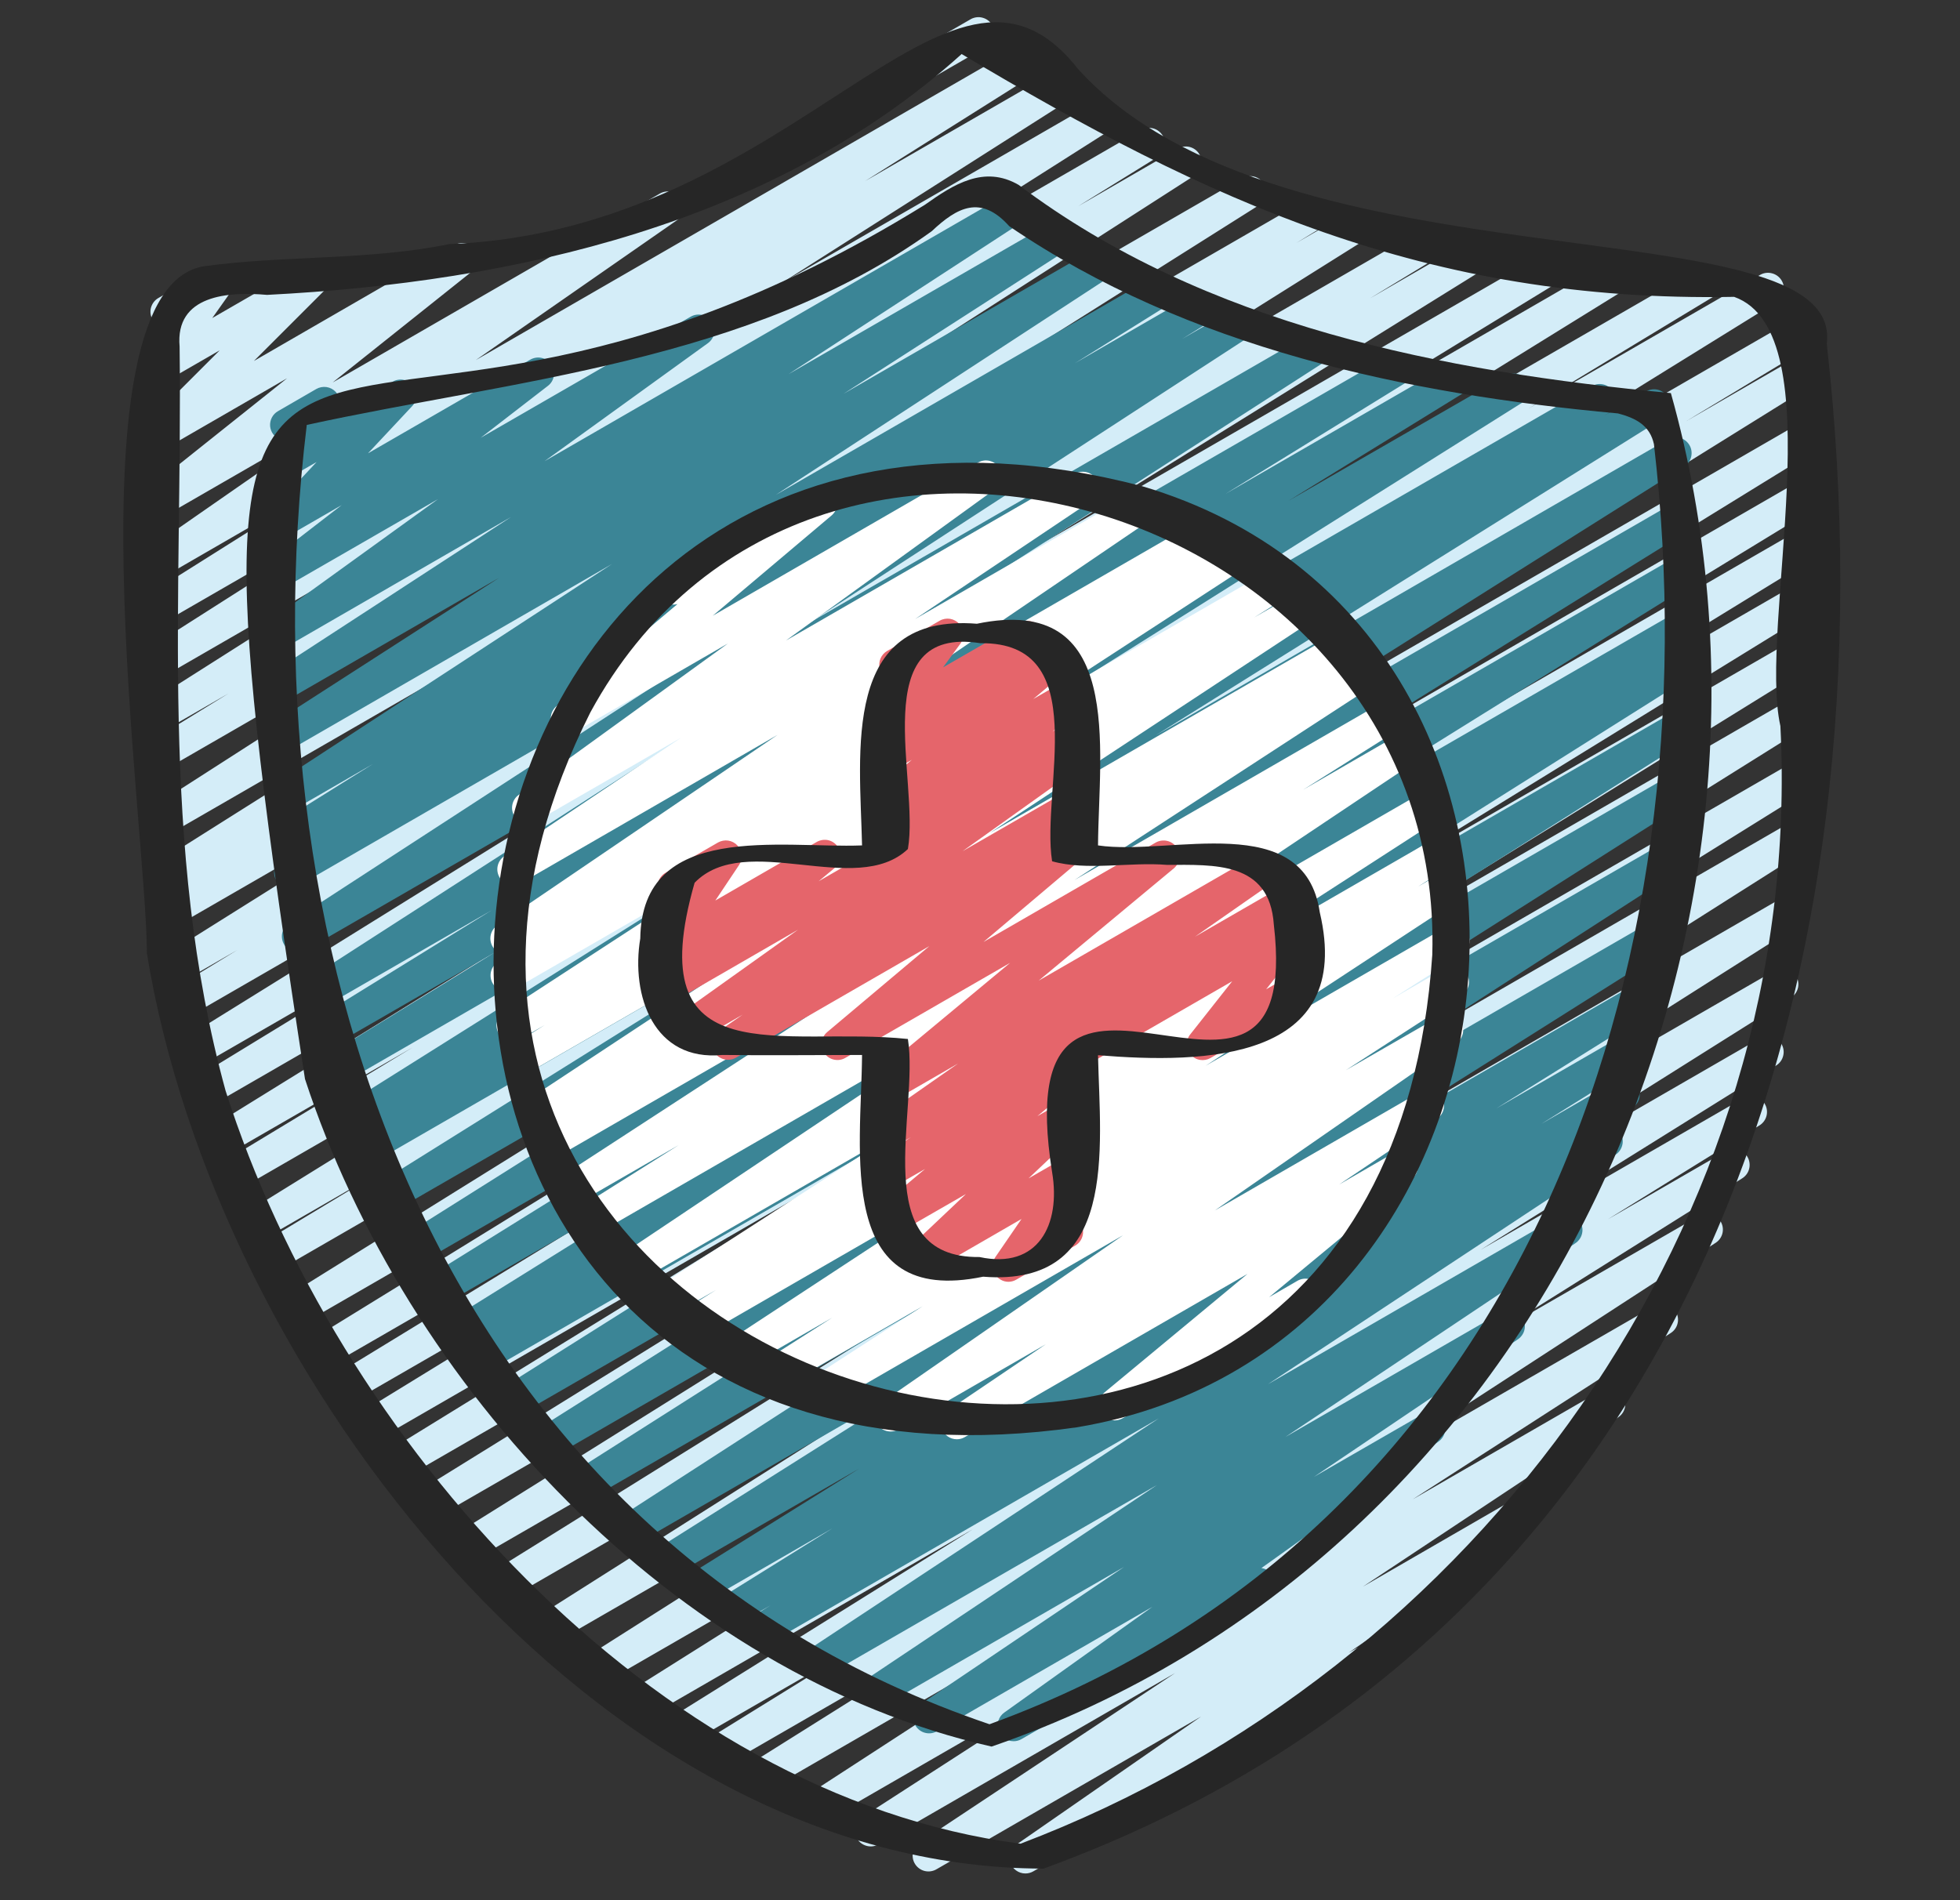 <svg width="33" height="32" viewBox="0 0 33 32" fill="none" xmlns="http://www.w3.org/2000/svg">
    <rect x="0" y="0" width="33" height="32" fill="#333333" stroke="none"/>
    <path d="M15.424 1.429C15.365 1.429 15.308 1.409 15.262 1.374C15.215 1.338 15.181 1.288 15.166 1.231C15.151 1.174 15.155 1.114 15.178 1.06C15.2 1.006 15.24 0.961 15.29 0.931L16.351 0.319C16.412 0.288 16.483 0.28 16.549 0.3C16.615 0.319 16.671 0.363 16.706 0.422C16.74 0.482 16.75 0.552 16.734 0.619C16.718 0.686 16.676 0.744 16.618 0.781L15.557 1.393C15.517 1.416 15.471 1.429 15.424 1.429Z" fill="#D4EDF8"/>
    <path d="M17.264 31.55C17.207 31.55 17.152 31.532 17.106 31.498C17.06 31.465 17.026 31.417 17.009 31.363C16.992 31.309 16.993 31.25 17.011 31.197C17.03 31.143 17.065 31.096 17.112 31.064L20.221 28.908L15.773 31.476C15.713 31.513 15.64 31.525 15.572 31.509C15.503 31.493 15.443 31.45 15.406 31.39C15.368 31.33 15.357 31.257 15.373 31.189C15.389 31.12 15.432 31.06 15.492 31.023L19.785 28.175L14.799 31.055C14.739 31.092 14.666 31.104 14.598 31.087C14.529 31.07 14.469 31.027 14.432 30.967C14.396 30.907 14.384 30.834 14.401 30.765C14.417 30.697 14.46 30.637 14.521 30.6L18.861 27.797L13.943 30.636C13.883 30.668 13.813 30.676 13.747 30.659C13.682 30.641 13.625 30.599 13.59 30.541C13.554 30.483 13.542 30.413 13.556 30.346C13.57 30.28 13.609 30.221 13.665 30.182L20.07 26.022L12.983 30.112C12.922 30.147 12.85 30.157 12.783 30.139C12.715 30.122 12.657 30.079 12.621 30.019C12.585 29.959 12.574 29.887 12.59 29.819C12.606 29.751 12.649 29.692 12.708 29.655L16.904 27.021L12.276 29.692C12.215 29.726 12.144 29.735 12.077 29.717C12.009 29.7 11.952 29.656 11.916 29.596C11.88 29.537 11.87 29.466 11.886 29.398C11.902 29.33 11.944 29.272 12.002 29.234L14.572 27.644L11.683 29.312C11.622 29.347 11.55 29.356 11.483 29.339C11.415 29.321 11.357 29.278 11.321 29.218C11.285 29.158 11.274 29.087 11.29 29.019C11.307 28.951 11.349 28.892 11.408 28.855L16.381 25.752L11.015 28.853C10.954 28.889 10.882 28.9 10.813 28.883C10.744 28.866 10.685 28.823 10.649 28.762C10.612 28.702 10.601 28.629 10.618 28.56C10.635 28.492 10.678 28.433 10.739 28.396L18.091 23.768L10.26 28.287C10.2 28.32 10.129 28.328 10.063 28.31C9.997 28.292 9.94 28.25 9.905 28.191C9.869 28.133 9.858 28.063 9.872 27.996C9.887 27.929 9.927 27.87 9.984 27.832L19.332 21.898L9.432 27.613C9.371 27.646 9.301 27.654 9.235 27.636C9.169 27.618 9.112 27.576 9.077 27.517C9.041 27.458 9.029 27.388 9.044 27.322C9.059 27.255 9.099 27.196 9.155 27.158L19.308 20.72L8.63 26.885C8.57 26.92 8.498 26.93 8.43 26.912C8.362 26.895 8.304 26.851 8.268 26.791C8.232 26.732 8.221 26.66 8.238 26.592C8.254 26.524 8.296 26.465 8.355 26.428L16.592 21.301L8 26.261C7.939 26.294 7.868 26.303 7.801 26.286C7.734 26.268 7.677 26.225 7.641 26.166C7.605 26.106 7.594 26.035 7.609 25.968C7.625 25.9 7.666 25.842 7.724 25.804L17.435 19.733L7.35 25.553C7.289 25.586 7.218 25.595 7.151 25.577C7.085 25.559 7.028 25.516 6.992 25.456C6.957 25.397 6.946 25.327 6.961 25.259C6.977 25.192 7.018 25.133 7.075 25.096L15.585 19.824L6.801 24.896C6.74 24.929 6.669 24.938 6.602 24.92C6.535 24.902 6.478 24.858 6.443 24.799C6.407 24.739 6.396 24.668 6.412 24.601C6.428 24.533 6.47 24.475 6.528 24.438L14.183 19.724L6.318 24.266C6.257 24.299 6.186 24.307 6.12 24.289C6.053 24.27 5.997 24.227 5.961 24.168C5.926 24.109 5.915 24.039 5.931 23.971C5.946 23.904 5.987 23.846 6.044 23.808L13.331 19.336L5.877 23.638C5.816 23.671 5.745 23.68 5.678 23.662C5.611 23.643 5.554 23.6 5.519 23.541C5.483 23.481 5.473 23.41 5.489 23.343C5.505 23.275 5.546 23.217 5.604 23.18L11.875 19.348L5.489 23.035C5.429 23.068 5.358 23.076 5.292 23.058C5.225 23.04 5.168 22.996 5.133 22.937C5.098 22.878 5.087 22.808 5.102 22.741C5.118 22.674 5.159 22.615 5.216 22.577L14.295 16.985L5.068 22.311C5.008 22.343 4.937 22.351 4.871 22.333C4.805 22.315 4.749 22.272 4.713 22.213C4.678 22.154 4.667 22.084 4.682 22.017C4.697 21.951 4.737 21.892 4.794 21.854L16.464 14.594L4.617 21.433C4.557 21.465 4.486 21.473 4.42 21.454C4.354 21.435 4.298 21.392 4.263 21.333C4.228 21.274 4.218 21.204 4.233 21.137C4.249 21.071 4.289 21.012 4.346 20.975L6.437 19.713L4.372 20.906C4.312 20.939 4.241 20.948 4.174 20.93C4.108 20.912 4.051 20.869 4.015 20.809C3.98 20.75 3.968 20.68 3.984 20.612C3.999 20.545 4.04 20.486 4.098 20.449L15.001 13.694L4.016 20.036C3.956 20.069 3.884 20.077 3.818 20.059C3.751 20.041 3.694 19.997 3.659 19.938C3.624 19.878 3.613 19.807 3.629 19.74C3.645 19.673 3.687 19.615 3.745 19.577L6.945 17.641L3.807 19.452C3.746 19.485 3.675 19.493 3.609 19.475C3.543 19.456 3.486 19.413 3.45 19.354C3.415 19.295 3.404 19.225 3.42 19.158C3.435 19.091 3.476 19.032 3.534 18.994L12.261 13.593L3.545 18.625C3.484 18.661 3.411 18.672 3.343 18.654C3.274 18.637 3.215 18.593 3.179 18.532C3.143 18.471 3.132 18.398 3.15 18.33C3.167 18.261 3.211 18.202 3.272 18.166L7.936 15.316L3.364 17.954C3.303 17.988 3.232 17.996 3.166 17.978C3.099 17.96 3.042 17.917 3.007 17.858C2.971 17.799 2.96 17.728 2.975 17.661C2.991 17.594 3.032 17.535 3.09 17.497L10.546 12.869L3.177 17.123C3.116 17.155 3.045 17.163 2.979 17.145C2.913 17.126 2.857 17.083 2.822 17.024C2.787 16.965 2.776 16.895 2.791 16.828C2.807 16.761 2.847 16.703 2.905 16.665L3.995 15.999L3.068 16.533C3.008 16.56 2.941 16.565 2.878 16.546C2.815 16.526 2.762 16.485 2.728 16.429C2.694 16.373 2.682 16.306 2.694 16.241C2.706 16.177 2.741 16.119 2.793 16.079L10.435 11.284L2.935 15.613C2.874 15.646 2.803 15.653 2.737 15.635C2.671 15.616 2.615 15.573 2.58 15.514C2.545 15.455 2.534 15.385 2.549 15.318C2.565 15.251 2.605 15.193 2.663 15.155L3.07 14.906L2.873 15.02C2.812 15.052 2.742 15.06 2.676 15.042C2.61 15.024 2.554 14.981 2.519 14.923C2.483 14.864 2.472 14.794 2.487 14.728C2.501 14.661 2.541 14.602 2.598 14.564L9.472 10.225L2.808 14.072C2.747 14.108 2.675 14.118 2.608 14.101C2.54 14.084 2.481 14.041 2.445 13.981C2.409 13.921 2.397 13.85 2.413 13.781C2.429 13.713 2.471 13.654 2.53 13.617L10.362 8.586L2.783 12.959C2.722 12.995 2.649 13.006 2.581 12.989C2.512 12.971 2.453 12.928 2.417 12.867C2.381 12.806 2.37 12.733 2.388 12.665C2.405 12.596 2.449 12.537 2.51 12.501L3.846 11.679L2.783 12.292C2.722 12.325 2.651 12.334 2.585 12.316C2.519 12.298 2.462 12.255 2.426 12.196C2.39 12.137 2.379 12.067 2.394 12C2.409 11.933 2.449 11.874 2.507 11.836L7.748 8.508L2.783 11.375C2.722 11.407 2.652 11.415 2.586 11.398C2.52 11.38 2.463 11.337 2.428 11.278C2.392 11.22 2.38 11.15 2.395 11.083C2.41 11.016 2.45 10.958 2.506 10.919L7.403 7.8L2.783 10.467C2.722 10.501 2.651 10.51 2.584 10.492C2.517 10.474 2.46 10.431 2.424 10.372C2.388 10.313 2.377 10.242 2.392 10.174C2.408 10.107 2.449 10.048 2.507 10.01L5.447 8.159L2.783 9.699C2.723 9.732 2.653 9.741 2.587 9.725C2.521 9.708 2.464 9.667 2.427 9.609C2.391 9.552 2.378 9.482 2.391 9.415C2.404 9.348 2.442 9.289 2.497 9.249L5.887 6.893L2.783 8.684C2.724 8.716 2.656 8.726 2.591 8.711C2.527 8.695 2.47 8.656 2.432 8.601C2.395 8.546 2.379 8.479 2.389 8.413C2.398 8.347 2.432 8.287 2.483 8.245L4.834 6.37L2.783 7.555C2.727 7.586 2.662 7.595 2.599 7.582C2.537 7.569 2.481 7.534 2.442 7.483C2.403 7.432 2.384 7.369 2.388 7.306C2.392 7.242 2.418 7.182 2.463 7.136L3.7 5.899L2.783 6.428C2.73 6.458 2.669 6.47 2.609 6.461C2.549 6.451 2.494 6.422 2.453 6.377C2.412 6.332 2.387 6.274 2.384 6.213C2.38 6.153 2.397 6.093 2.432 6.043L2.806 5.517C2.758 5.519 2.71 5.508 2.668 5.485C2.626 5.461 2.592 5.426 2.569 5.383C2.534 5.322 2.524 5.249 2.542 5.181C2.561 5.113 2.605 5.054 2.666 5.019L3.551 4.508C3.604 4.478 3.665 4.466 3.725 4.475C3.785 4.485 3.841 4.514 3.882 4.559C3.922 4.604 3.947 4.662 3.951 4.723C3.954 4.783 3.937 4.843 3.902 4.893L3.574 5.356L5.193 4.422C5.249 4.391 5.314 4.382 5.377 4.395C5.439 4.408 5.495 4.443 5.534 4.494C5.572 4.545 5.592 4.608 5.588 4.671C5.584 4.735 5.558 4.795 5.513 4.841L4.275 6.079L7.653 4.127C7.711 4.094 7.78 4.084 7.845 4.099C7.91 4.114 7.967 4.153 8.005 4.209C8.043 4.264 8.058 4.331 8.049 4.398C8.039 4.464 8.005 4.524 7.953 4.566L5.601 6.441L11.113 3.258C11.173 3.225 11.243 3.215 11.309 3.232C11.375 3.249 11.432 3.29 11.469 3.348C11.505 3.405 11.518 3.475 11.505 3.542C11.492 3.608 11.454 3.668 11.399 3.708L8.011 6.064L17.232 0.74C17.293 0.707 17.363 0.698 17.43 0.716C17.496 0.734 17.553 0.777 17.589 0.836C17.625 0.895 17.636 0.965 17.621 1.032C17.606 1.099 17.565 1.158 17.508 1.196L14.567 3.049L17.767 1.203C17.827 1.169 17.898 1.16 17.965 1.178C18.032 1.195 18.089 1.238 18.125 1.297C18.161 1.356 18.173 1.427 18.157 1.494C18.142 1.562 18.102 1.62 18.044 1.658L13.14 4.779L18.455 1.711C18.515 1.679 18.586 1.67 18.652 1.688C18.718 1.706 18.775 1.749 18.81 1.807C18.846 1.866 18.857 1.936 18.843 2.003C18.828 2.07 18.788 2.128 18.731 2.167L13.495 5.493L19.22 2.186C19.28 2.153 19.351 2.145 19.418 2.163C19.484 2.181 19.541 2.225 19.576 2.284C19.611 2.343 19.622 2.413 19.607 2.48C19.591 2.547 19.551 2.606 19.493 2.643L18.153 3.473L19.826 2.506C19.886 2.469 19.959 2.458 20.027 2.474C20.096 2.491 20.156 2.534 20.192 2.595C20.229 2.655 20.241 2.728 20.224 2.796C20.207 2.865 20.164 2.925 20.104 2.961L12.272 7.992L20.922 2.999C20.982 2.966 21.053 2.957 21.119 2.975C21.186 2.993 21.243 3.035 21.279 3.094C21.314 3.153 21.326 3.224 21.311 3.291C21.295 3.358 21.255 3.417 21.198 3.455L14.323 7.794L21.97 3.379C22.031 3.345 22.102 3.337 22.169 3.355C22.236 3.373 22.293 3.416 22.328 3.476C22.364 3.536 22.375 3.607 22.359 3.674C22.343 3.741 22.301 3.8 22.243 3.837L21.827 4.091L22.686 3.595C22.747 3.56 22.818 3.55 22.886 3.568C22.954 3.585 23.012 3.629 23.048 3.689C23.084 3.749 23.095 3.82 23.079 3.888C23.062 3.956 23.02 4.015 22.961 4.052L15.327 8.844L23.892 3.898C23.953 3.866 24.024 3.858 24.09 3.876C24.156 3.895 24.212 3.938 24.247 3.997C24.282 4.056 24.293 4.126 24.278 4.193C24.262 4.26 24.222 4.318 24.165 4.356L23.065 5.025L24.729 4.065C24.789 4.033 24.86 4.025 24.926 4.044C24.992 4.062 25.048 4.105 25.083 4.164C25.118 4.222 25.13 4.292 25.114 4.359C25.099 4.426 25.059 4.484 25.002 4.522L17.55 9.149L26.011 4.266C26.072 4.232 26.143 4.224 26.21 4.242C26.276 4.26 26.334 4.303 26.369 4.363C26.404 4.422 26.415 4.493 26.399 4.561C26.383 4.628 26.342 4.687 26.283 4.724L21.626 7.572L27.137 4.388C27.198 4.356 27.268 4.348 27.334 4.366C27.4 4.385 27.456 4.428 27.492 4.486C27.527 4.545 27.538 4.615 27.523 4.682C27.508 4.749 27.468 4.807 27.411 4.845L18.678 10.249L28.656 4.489C28.717 4.456 28.788 4.448 28.855 4.467C28.921 4.485 28.978 4.528 29.013 4.588C29.048 4.647 29.059 4.718 29.043 4.785C29.027 4.852 28.986 4.911 28.928 4.948L25.738 6.879L29.642 4.625C29.703 4.593 29.773 4.585 29.839 4.604C29.905 4.622 29.962 4.665 29.997 4.724C30.032 4.782 30.043 4.852 30.028 4.919C30.013 4.986 29.973 5.044 29.916 5.082L19.007 11.839L30.201 5.377C30.262 5.345 30.332 5.338 30.398 5.357C30.464 5.375 30.52 5.419 30.555 5.478C30.59 5.537 30.601 5.607 30.585 5.673C30.57 5.74 30.529 5.798 30.472 5.836L28.381 7.098L30.217 6.038C30.278 6.004 30.349 5.995 30.417 6.013C30.484 6.031 30.541 6.074 30.577 6.134C30.613 6.193 30.624 6.265 30.608 6.332C30.591 6.4 30.55 6.459 30.491 6.496L18.826 13.753L30.217 7.176C30.278 7.143 30.349 7.135 30.415 7.154C30.481 7.172 30.538 7.215 30.573 7.274C30.609 7.333 30.62 7.404 30.604 7.471C30.589 7.538 30.548 7.596 30.49 7.634L21.416 13.226L30.216 8.145C30.277 8.112 30.347 8.105 30.414 8.123C30.48 8.142 30.536 8.185 30.571 8.244C30.606 8.303 30.617 8.373 30.602 8.44C30.586 8.507 30.546 8.565 30.488 8.603L24.213 12.435L30.217 8.969C30.278 8.935 30.349 8.927 30.416 8.945C30.483 8.963 30.54 9.006 30.576 9.066C30.611 9.125 30.622 9.196 30.606 9.264C30.59 9.331 30.548 9.39 30.49 9.427L23.209 13.897L30.217 9.851C30.278 9.819 30.348 9.812 30.414 9.83C30.48 9.849 30.536 9.892 30.571 9.95C30.606 10.009 30.617 10.079 30.602 10.146C30.587 10.212 30.547 10.271 30.49 10.309L22.824 15.03L30.217 10.763C30.278 10.731 30.348 10.723 30.414 10.741C30.48 10.759 30.537 10.803 30.572 10.861C30.607 10.92 30.618 10.99 30.603 11.057C30.588 11.124 30.548 11.182 30.491 11.22L21.989 16.485L30.217 11.733C30.278 11.7 30.348 11.692 30.415 11.71C30.481 11.728 30.537 11.771 30.573 11.83C30.608 11.888 30.619 11.959 30.605 12.025C30.589 12.092 30.549 12.151 30.492 12.189L20.779 18.267L30.213 12.821C30.274 12.786 30.346 12.776 30.414 12.793C30.481 12.811 30.539 12.854 30.575 12.914C30.611 12.974 30.622 13.046 30.606 13.114C30.59 13.182 30.547 13.241 30.488 13.278L22.256 18.402L30.18 13.828C30.241 13.795 30.311 13.787 30.377 13.805C30.443 13.822 30.5 13.865 30.535 13.924C30.571 13.982 30.583 14.052 30.568 14.119C30.553 14.186 30.514 14.245 30.457 14.283L20.299 20.724L30.074 15.08C30.134 15.046 30.206 15.036 30.273 15.054C30.34 15.071 30.398 15.114 30.434 15.174C30.47 15.233 30.482 15.304 30.466 15.372C30.45 15.44 30.409 15.499 30.35 15.536L21.007 21.466L29.887 16.34C29.947 16.307 30.017 16.299 30.083 16.318C30.149 16.336 30.205 16.378 30.241 16.437C30.276 16.495 30.287 16.565 30.273 16.632C30.258 16.699 30.218 16.757 30.162 16.796L22.809 21.425L29.636 17.483C29.696 17.45 29.767 17.441 29.834 17.459C29.901 17.477 29.958 17.52 29.993 17.579C30.029 17.639 30.04 17.709 30.024 17.776C30.009 17.844 29.968 17.902 29.91 17.94L24.931 21.046L29.358 18.49C29.419 18.458 29.489 18.45 29.555 18.468C29.621 18.486 29.677 18.529 29.712 18.588C29.748 18.647 29.759 18.717 29.744 18.784C29.729 18.851 29.689 18.909 29.632 18.947L27.072 20.533L29.053 19.389C29.114 19.353 29.187 19.342 29.255 19.359C29.289 19.367 29.321 19.382 29.35 19.403C29.378 19.424 29.402 19.45 29.42 19.48C29.438 19.51 29.45 19.543 29.455 19.578C29.46 19.613 29.459 19.648 29.45 19.682C29.442 19.716 29.427 19.748 29.406 19.776C29.385 19.804 29.359 19.828 29.329 19.846L25.134 22.48L28.615 20.471C28.675 20.439 28.745 20.431 28.81 20.449C28.876 20.466 28.932 20.509 28.968 20.567C29.004 20.625 29.016 20.694 29.002 20.761C28.988 20.828 28.949 20.886 28.893 20.925L22.493 25.085L27.856 21.992C27.916 21.958 27.987 21.949 28.053 21.967C28.12 21.984 28.177 22.026 28.213 22.085C28.249 22.144 28.261 22.214 28.246 22.282C28.232 22.349 28.191 22.408 28.134 22.446L23.785 25.25L26.958 23.418C26.988 23.4 27.021 23.388 27.055 23.382C27.09 23.376 27.125 23.378 27.16 23.386C27.194 23.393 27.226 23.408 27.254 23.428C27.283 23.449 27.307 23.475 27.325 23.505C27.344 23.534 27.356 23.567 27.362 23.602C27.367 23.637 27.366 23.672 27.358 23.706C27.35 23.74 27.336 23.772 27.315 23.801C27.295 23.829 27.269 23.853 27.239 23.872L22.948 26.719L25.531 25.226C25.591 25.192 25.661 25.182 25.728 25.198C25.795 25.215 25.852 25.256 25.889 25.314C25.926 25.372 25.939 25.442 25.926 25.51C25.912 25.577 25.873 25.637 25.817 25.676L22.705 27.834L22.805 27.777C22.835 27.758 22.869 27.745 22.904 27.739C22.94 27.733 22.976 27.734 23.011 27.743C23.046 27.751 23.079 27.767 23.108 27.788C23.136 27.81 23.16 27.837 23.178 27.868C23.196 27.9 23.208 27.934 23.212 27.97C23.217 28.005 23.214 28.042 23.204 28.076C23.194 28.111 23.177 28.143 23.154 28.171C23.131 28.199 23.103 28.221 23.071 28.238L17.398 31.514C17.357 31.538 17.311 31.55 17.264 31.55Z" fill="#D4EDF8"/>
    <path d="M17.064 29.323C17.007 29.323 16.952 29.305 16.907 29.272C16.861 29.239 16.827 29.192 16.81 29.138C16.793 29.084 16.793 29.026 16.811 28.973C16.829 28.919 16.863 28.872 16.909 28.84L19.402 27.06L15.775 29.155C15.716 29.189 15.645 29.199 15.578 29.182C15.511 29.166 15.454 29.124 15.417 29.065C15.381 29.007 15.368 28.937 15.382 28.869C15.396 28.802 15.436 28.743 15.493 28.704L18.926 26.388L14.882 28.722C14.822 28.756 14.752 28.765 14.685 28.748C14.619 28.731 14.562 28.689 14.525 28.631C14.489 28.573 14.477 28.503 14.491 28.435C14.505 28.368 14.544 28.309 14.6 28.27L19.481 25.008L13.934 28.208C13.874 28.241 13.804 28.25 13.737 28.233C13.671 28.216 13.613 28.174 13.577 28.115C13.541 28.057 13.529 27.986 13.543 27.919C13.558 27.852 13.597 27.793 13.654 27.754L19.509 23.887L13.008 27.64C12.947 27.674 12.876 27.682 12.81 27.664C12.743 27.646 12.686 27.603 12.65 27.544C12.615 27.485 12.604 27.414 12.619 27.347C12.635 27.279 12.676 27.221 12.734 27.183L12.975 27.033L12.505 27.304C12.445 27.334 12.377 27.339 12.312 27.32C12.248 27.301 12.194 27.258 12.16 27.201C12.126 27.143 12.114 27.075 12.128 27.01C12.142 26.945 12.179 26.887 12.233 26.848L14.017 25.737L11.967 26.92C11.906 26.955 11.834 26.965 11.767 26.947C11.699 26.93 11.641 26.887 11.605 26.827C11.569 26.767 11.558 26.695 11.574 26.627C11.591 26.559 11.633 26.5 11.692 26.463L14.466 24.732L11.409 26.496C11.349 26.532 11.276 26.543 11.208 26.526C11.139 26.509 11.08 26.466 11.043 26.405C11.007 26.345 10.996 26.272 11.013 26.203C11.03 26.135 11.073 26.076 11.134 26.039L16.393 22.719L10.772 25.966C10.712 26.003 10.639 26.014 10.57 25.997C10.502 25.981 10.442 25.938 10.405 25.877C10.369 25.817 10.357 25.744 10.374 25.676C10.39 25.607 10.433 25.548 10.494 25.511L19.06 19.977L9.964 25.226C9.904 25.26 9.832 25.27 9.765 25.253C9.698 25.235 9.64 25.192 9.604 25.133C9.568 25.073 9.556 25.002 9.572 24.934C9.588 24.866 9.629 24.807 9.688 24.77L17.485 19.815L9.3 24.543C9.24 24.579 9.167 24.59 9.098 24.573C9.03 24.556 8.971 24.513 8.934 24.452C8.897 24.392 8.886 24.319 8.903 24.25C8.92 24.182 8.964 24.123 9.024 24.086L16.783 19.184L8.692 23.854C8.632 23.888 8.56 23.897 8.494 23.879C8.427 23.861 8.369 23.819 8.333 23.759C8.298 23.7 8.286 23.629 8.302 23.561C8.318 23.494 8.359 23.435 8.417 23.398L16.389 18.375L8.134 23.14C8.073 23.177 8.001 23.187 7.932 23.169C7.864 23.152 7.805 23.108 7.769 23.047C7.733 22.986 7.723 22.913 7.74 22.845C7.758 22.776 7.802 22.717 7.863 22.681L7.902 22.658L7.821 22.704C7.761 22.739 7.689 22.749 7.621 22.731C7.554 22.714 7.495 22.671 7.459 22.611C7.423 22.551 7.412 22.479 7.429 22.411C7.445 22.343 7.487 22.284 7.547 22.247L14.554 17.882L7.376 22.026C7.315 22.062 7.243 22.073 7.174 22.056C7.105 22.039 7.046 21.995 7.01 21.934C6.974 21.873 6.963 21.801 6.98 21.732C6.997 21.664 7.041 21.605 7.102 21.568L14.212 17.147L6.966 21.332C6.905 21.366 6.835 21.374 6.768 21.356C6.702 21.339 6.645 21.296 6.609 21.237C6.573 21.178 6.562 21.108 6.577 21.04C6.592 20.973 6.633 20.915 6.69 20.877L16.38 14.773L6.519 20.464C6.459 20.496 6.388 20.504 6.323 20.485C6.257 20.467 6.201 20.424 6.166 20.366C6.131 20.307 6.119 20.238 6.134 20.171C6.149 20.104 6.188 20.046 6.245 20.008L14.778 14.674L6.159 19.65C6.098 19.686 6.025 19.697 5.957 19.679C5.888 19.662 5.829 19.617 5.793 19.556C5.757 19.496 5.747 19.423 5.765 19.354C5.782 19.286 5.826 19.227 5.887 19.191L5.949 19.154C5.888 19.185 5.817 19.19 5.752 19.17C5.687 19.15 5.632 19.105 5.598 19.046C5.565 18.987 5.555 18.917 5.572 18.851C5.589 18.784 5.63 18.727 5.687 18.69L13.392 13.845L5.673 18.299C5.613 18.332 5.542 18.34 5.476 18.322C5.409 18.304 5.353 18.261 5.317 18.202C5.282 18.143 5.271 18.072 5.287 18.005C5.302 17.938 5.343 17.88 5.4 17.842L8.34 16.033L5.497 17.674C5.436 17.711 5.364 17.721 5.295 17.704C5.226 17.687 5.167 17.643 5.131 17.582C5.095 17.521 5.084 17.449 5.101 17.38C5.119 17.311 5.163 17.253 5.223 17.216L8.28 15.328L5.339 17.025C5.279 17.058 5.208 17.067 5.142 17.049C5.076 17.032 5.019 16.989 4.983 16.93C4.947 16.872 4.935 16.802 4.95 16.735C4.965 16.668 5.005 16.609 5.062 16.57L12.848 11.554L5.143 16.002C5.083 16.035 5.012 16.044 4.945 16.027C4.879 16.01 4.821 15.967 4.785 15.908C4.749 15.85 4.738 15.779 4.752 15.712C4.767 15.645 4.807 15.586 4.864 15.547L12.278 10.728L5.008 14.926C4.947 14.958 4.877 14.966 4.811 14.947C4.745 14.929 4.689 14.886 4.653 14.827C4.618 14.769 4.607 14.699 4.622 14.632C4.637 14.565 4.677 14.507 4.734 14.469L5.214 14.171L4.959 14.319C4.898 14.352 4.827 14.361 4.761 14.342C4.694 14.325 4.637 14.281 4.601 14.222C4.566 14.163 4.555 14.092 4.57 14.025C4.586 13.958 4.627 13.899 4.685 13.862L6.275 12.868L4.927 13.647C4.897 13.665 4.864 13.677 4.829 13.683C4.795 13.688 4.759 13.687 4.725 13.679C4.691 13.671 4.659 13.656 4.631 13.636C4.602 13.615 4.578 13.589 4.56 13.559C4.542 13.529 4.529 13.496 4.524 13.462C4.518 13.427 4.519 13.392 4.528 13.358C4.536 13.323 4.55 13.291 4.571 13.263C4.592 13.235 4.618 13.211 4.647 13.192L10.304 9.498L4.916 12.609C4.856 12.645 4.784 12.655 4.716 12.638C4.648 12.621 4.59 12.578 4.554 12.518C4.517 12.458 4.506 12.387 4.522 12.318C4.538 12.25 4.58 12.191 4.639 12.154L8.401 9.732L4.916 11.744C4.856 11.776 4.786 11.784 4.72 11.766C4.655 11.748 4.598 11.706 4.563 11.648C4.527 11.59 4.515 11.521 4.529 11.454C4.543 11.387 4.582 11.329 4.638 11.29L8.607 8.705L4.916 10.838C4.856 10.872 4.786 10.882 4.72 10.866C4.654 10.85 4.596 10.809 4.559 10.752C4.522 10.695 4.508 10.625 4.521 10.558C4.533 10.491 4.571 10.431 4.626 10.391L7.374 8.406L4.916 9.823C4.858 9.855 4.789 9.865 4.724 9.849C4.659 9.834 4.602 9.794 4.564 9.738C4.527 9.683 4.512 9.615 4.522 9.549C4.533 9.483 4.568 9.423 4.62 9.381L5.753 8.506L4.916 8.989C4.861 9.02 4.796 9.03 4.734 9.018C4.672 9.006 4.616 8.972 4.576 8.923C4.536 8.873 4.516 8.811 4.518 8.747C4.52 8.684 4.545 8.623 4.588 8.576L5.33 7.781L4.916 8.019C4.864 8.049 4.803 8.061 4.744 8.052C4.684 8.043 4.63 8.015 4.589 7.971C4.547 7.927 4.522 7.871 4.517 7.811C4.512 7.751 4.528 7.691 4.561 7.641L4.721 7.405C4.674 7.387 4.632 7.356 4.602 7.316C4.571 7.276 4.553 7.228 4.548 7.178C4.544 7.127 4.554 7.077 4.577 7.032C4.6 6.987 4.636 6.95 4.679 6.925L5.325 6.551C5.377 6.521 5.438 6.51 5.497 6.518C5.557 6.527 5.612 6.556 5.653 6.6C5.694 6.644 5.719 6.7 5.724 6.76C5.729 6.82 5.714 6.88 5.68 6.93L5.643 6.987L6.612 6.427C6.667 6.396 6.732 6.385 6.794 6.397C6.857 6.409 6.913 6.443 6.952 6.493C6.992 6.543 7.012 6.605 7.01 6.668C7.008 6.732 6.983 6.792 6.94 6.839L6.196 7.634L8.929 6.056C8.988 6.023 9.057 6.012 9.123 6.028C9.189 6.043 9.246 6.083 9.284 6.139C9.321 6.195 9.336 6.264 9.325 6.33C9.315 6.397 9.279 6.457 9.225 6.498L8.094 7.372L11.629 5.333C11.688 5.299 11.758 5.289 11.825 5.305C11.891 5.321 11.949 5.362 11.986 5.419C12.023 5.476 12.037 5.545 12.024 5.612C12.012 5.68 11.974 5.739 11.919 5.779L9.168 7.767L16.959 3.267C17.019 3.234 17.09 3.226 17.156 3.243C17.222 3.261 17.279 3.303 17.315 3.361C17.351 3.42 17.363 3.49 17.349 3.557C17.334 3.624 17.295 3.683 17.238 3.721L13.275 6.302L17.691 3.753C17.751 3.716 17.823 3.705 17.892 3.721C17.961 3.738 18.02 3.781 18.057 3.842C18.094 3.902 18.105 3.975 18.089 4.043C18.072 4.112 18.029 4.171 17.968 4.208L14.202 6.632L18.442 4.185C18.502 4.152 18.573 4.143 18.639 4.161C18.705 4.178 18.762 4.22 18.798 4.279C18.834 4.337 18.846 4.407 18.831 4.474C18.817 4.541 18.778 4.6 18.721 4.639L13.062 8.334L19.416 4.666C19.476 4.635 19.546 4.627 19.612 4.645C19.678 4.664 19.734 4.707 19.769 4.765C19.804 4.823 19.815 4.893 19.801 4.96C19.786 5.026 19.746 5.085 19.69 5.123L18.1 6.116L20.101 4.959C20.161 4.927 20.232 4.919 20.297 4.937C20.363 4.956 20.42 4.999 20.455 5.057C20.49 5.116 20.502 5.186 20.486 5.253C20.471 5.32 20.431 5.378 20.374 5.416L19.903 5.708L20.764 5.211C20.824 5.176 20.896 5.166 20.963 5.183C21.031 5.2 21.089 5.243 21.125 5.302C21.162 5.361 21.174 5.433 21.158 5.5C21.143 5.568 21.102 5.628 21.043 5.665L13.63 10.486L22.047 5.626C22.107 5.593 22.177 5.585 22.243 5.603C22.309 5.62 22.366 5.663 22.401 5.721C22.437 5.779 22.449 5.849 22.435 5.916C22.421 5.983 22.381 6.042 22.325 6.08L14.541 11.094L23.418 5.973C23.478 5.936 23.551 5.926 23.619 5.943C23.688 5.96 23.747 6.004 23.783 6.065C23.819 6.126 23.83 6.198 23.812 6.267C23.795 6.336 23.751 6.394 23.691 6.431L20.63 8.319L24.363 6.163C24.424 6.13 24.494 6.122 24.561 6.14C24.627 6.158 24.684 6.202 24.719 6.261C24.755 6.32 24.765 6.39 24.75 6.457C24.735 6.524 24.694 6.583 24.636 6.621L21.694 8.434L25.354 6.325C25.414 6.291 25.485 6.282 25.552 6.299C25.619 6.317 25.677 6.36 25.712 6.419C25.748 6.479 25.759 6.55 25.744 6.617C25.728 6.685 25.687 6.743 25.629 6.781L17.928 11.622L26.802 6.502C26.862 6.468 26.934 6.458 27.002 6.476C27.069 6.494 27.127 6.538 27.163 6.598C27.198 6.658 27.209 6.73 27.192 6.798C27.176 6.865 27.133 6.924 27.073 6.961L27.011 6.999L27.716 6.591C27.777 6.556 27.849 6.547 27.916 6.564C27.984 6.582 28.042 6.625 28.078 6.685C28.114 6.745 28.125 6.816 28.109 6.884C28.092 6.952 28.05 7.011 27.991 7.048L19.461 12.382L28.084 7.398C28.145 7.364 28.216 7.355 28.283 7.373C28.35 7.391 28.407 7.434 28.443 7.493C28.479 7.552 28.49 7.623 28.474 7.691C28.459 7.758 28.418 7.817 28.359 7.855L18.671 13.958L28.084 8.523C28.145 8.489 28.216 8.48 28.283 8.498C28.351 8.516 28.408 8.559 28.444 8.619C28.48 8.679 28.491 8.75 28.474 8.818C28.458 8.885 28.416 8.944 28.358 8.981L21.242 13.405L28.084 9.455C28.145 9.419 28.218 9.408 28.286 9.425C28.355 9.442 28.414 9.486 28.45 9.547C28.486 9.608 28.497 9.68 28.48 9.749C28.463 9.817 28.419 9.876 28.358 9.913L21.354 14.274L28.084 10.39C28.145 10.354 28.218 10.343 28.286 10.361C28.355 10.379 28.413 10.423 28.45 10.483C28.485 10.544 28.496 10.617 28.478 10.686C28.461 10.754 28.416 10.813 28.356 10.849L28.13 10.986C28.192 10.965 28.259 10.967 28.319 10.992C28.379 11.018 28.428 11.064 28.456 11.123C28.485 11.182 28.491 11.249 28.473 11.311C28.455 11.374 28.414 11.428 28.359 11.463L20.383 16.489L28.084 12.043C28.145 12.009 28.216 12 28.283 12.018C28.35 12.036 28.407 12.079 28.443 12.138C28.479 12.197 28.49 12.268 28.474 12.336C28.459 12.403 28.418 12.462 28.359 12.499L20.603 17.4L28.073 13.087C28.103 13.069 28.137 13.056 28.171 13.051C28.206 13.046 28.241 13.047 28.275 13.056C28.309 13.064 28.341 13.079 28.37 13.1C28.398 13.12 28.422 13.146 28.44 13.176C28.458 13.206 28.47 13.239 28.476 13.274C28.481 13.309 28.479 13.344 28.471 13.378C28.463 13.412 28.448 13.444 28.427 13.472C28.406 13.501 28.38 13.524 28.35 13.543L20.553 18.498L28.02 14.188C28.08 14.155 28.151 14.147 28.216 14.164C28.282 14.182 28.339 14.224 28.375 14.283C28.41 14.341 28.422 14.411 28.408 14.478C28.394 14.544 28.354 14.603 28.298 14.642L19.733 20.176L27.866 15.482C27.926 15.448 27.998 15.44 28.065 15.457C28.132 15.475 28.189 15.518 28.225 15.577C28.261 15.637 28.272 15.708 28.256 15.775C28.241 15.842 28.199 15.901 28.141 15.939L22.878 19.26L27.678 16.487C27.739 16.454 27.809 16.446 27.875 16.464C27.942 16.482 27.998 16.525 28.034 16.584C28.069 16.642 28.081 16.713 28.066 16.78C28.05 16.847 28.01 16.905 27.953 16.943L25.194 18.666L27.467 17.353C27.527 17.32 27.599 17.311 27.665 17.329C27.732 17.347 27.789 17.391 27.824 17.45C27.86 17.509 27.871 17.58 27.856 17.647C27.84 17.714 27.799 17.773 27.741 17.81L25.95 18.927L27.212 18.198C27.273 18.165 27.344 18.156 27.41 18.174C27.477 18.192 27.534 18.235 27.57 18.294C27.605 18.354 27.616 18.424 27.601 18.492C27.585 18.559 27.544 18.617 27.486 18.655L26.991 18.963C27.052 18.948 27.116 18.954 27.172 18.982C27.229 19.01 27.273 19.056 27.299 19.113C27.324 19.171 27.329 19.235 27.311 19.295C27.294 19.356 27.256 19.408 27.204 19.443L21.348 23.311L26.241 20.485C26.301 20.449 26.372 20.438 26.44 20.455C26.508 20.471 26.567 20.514 26.604 20.573C26.64 20.632 26.653 20.704 26.637 20.772C26.622 20.84 26.581 20.899 26.523 20.937L21.641 24.2L25.274 22.103C25.334 22.069 25.405 22.059 25.472 22.076C25.538 22.093 25.596 22.134 25.633 22.193C25.669 22.251 25.682 22.321 25.668 22.389C25.654 22.456 25.614 22.515 25.557 22.554L22.123 24.871L23.936 23.826C23.996 23.793 24.065 23.784 24.131 23.801C24.196 23.817 24.253 23.858 24.29 23.915C24.326 23.972 24.34 24.041 24.328 24.107C24.316 24.174 24.279 24.233 24.224 24.273L21.238 26.407C21.277 26.412 21.315 26.427 21.348 26.45C21.381 26.472 21.408 26.502 21.428 26.537C21.463 26.598 21.473 26.671 21.455 26.739C21.437 26.807 21.392 26.865 21.331 26.901L17.203 29.285C17.161 29.31 17.113 29.324 17.064 29.323Z" fill="#3B8596"/>
    <path d="M16.11 24.238C16.053 24.238 15.998 24.22 15.952 24.186C15.906 24.152 15.872 24.104 15.855 24.05C15.839 23.995 15.84 23.937 15.859 23.883C15.878 23.829 15.914 23.783 15.961 23.751L17.608 22.638L15.127 24.071C15.068 24.105 14.997 24.116 14.93 24.099C14.863 24.083 14.805 24.041 14.768 23.983C14.731 23.925 14.718 23.855 14.732 23.787C14.746 23.719 14.785 23.66 14.842 23.621L18.91 20.801L13.86 23.717C13.799 23.753 13.727 23.765 13.658 23.748C13.589 23.732 13.53 23.689 13.493 23.628C13.456 23.568 13.445 23.495 13.461 23.427C13.478 23.358 13.521 23.299 13.581 23.262L15.534 21.998L13.111 23.397C13.05 23.43 12.979 23.439 12.913 23.422C12.846 23.404 12.789 23.361 12.753 23.302C12.717 23.243 12.705 23.173 12.72 23.105C12.736 23.038 12.776 22.979 12.834 22.941L14.012 22.19L12.503 23.062C12.443 23.095 12.372 23.104 12.306 23.087C12.239 23.07 12.182 23.028 12.146 22.969C12.11 22.911 12.098 22.84 12.112 22.773C12.126 22.706 12.166 22.647 12.223 22.608L16.479 19.814L11.748 22.546C11.687 22.58 11.616 22.589 11.549 22.571C11.482 22.553 11.425 22.51 11.389 22.451C11.353 22.392 11.342 22.321 11.357 22.253C11.373 22.186 11.414 22.127 11.472 22.089L12.056 21.723L11.293 22.164C11.232 22.198 11.161 22.207 11.094 22.19C11.027 22.173 10.969 22.13 10.933 22.071C10.897 22.012 10.885 21.941 10.901 21.873C10.916 21.806 10.957 21.747 11.015 21.709L15.084 19.078L10.723 21.595C10.663 21.628 10.593 21.637 10.526 21.62C10.46 21.603 10.402 21.561 10.366 21.503C10.33 21.445 10.318 21.375 10.332 21.308C10.346 21.24 10.385 21.181 10.441 21.142L16.856 16.851L10.066 20.77C10.006 20.802 9.936 20.81 9.87 20.792C9.804 20.774 9.748 20.731 9.713 20.673C9.677 20.614 9.666 20.544 9.68 20.477C9.695 20.411 9.735 20.352 9.791 20.314L11.43 19.282L9.738 20.259C9.678 20.291 9.608 20.299 9.542 20.282C9.477 20.264 9.42 20.221 9.385 20.163C9.349 20.105 9.337 20.036 9.351 19.969C9.365 19.903 9.404 19.844 9.46 19.805L14.485 16.534L9.35 19.499C9.289 19.534 9.217 19.544 9.15 19.526C9.082 19.509 9.024 19.465 8.988 19.405C8.952 19.346 8.941 19.274 8.957 19.206C8.973 19.138 9.016 19.079 9.075 19.042L9.345 18.873L9.142 18.991C9.082 19.024 9.011 19.033 8.945 19.016C8.878 18.999 8.821 18.957 8.785 18.898C8.749 18.84 8.736 18.77 8.751 18.702C8.765 18.635 8.805 18.576 8.862 18.537L14.325 14.934L8.87 18.081C8.809 18.114 8.739 18.122 8.673 18.104C8.606 18.086 8.55 18.043 8.514 17.984C8.479 17.925 8.467 17.855 8.483 17.788C8.498 17.721 8.538 17.662 8.595 17.624L9.17 17.263L8.755 17.503C8.695 17.536 8.625 17.544 8.558 17.527C8.492 17.509 8.435 17.467 8.399 17.409C8.363 17.35 8.351 17.28 8.366 17.213C8.38 17.146 8.42 17.087 8.476 17.049L12.358 14.521L8.664 16.654C8.603 16.691 8.531 16.702 8.462 16.685C8.393 16.668 8.334 16.624 8.298 16.564C8.261 16.503 8.25 16.431 8.267 16.362C8.284 16.293 8.328 16.234 8.388 16.198L8.62 16.052C8.559 16.076 8.491 16.076 8.43 16.053C8.368 16.03 8.318 15.986 8.287 15.928C8.257 15.87 8.248 15.803 8.264 15.739C8.28 15.676 8.319 15.62 8.373 15.583L13.091 12.376L8.771 14.872C8.711 14.905 8.64 14.915 8.574 14.898C8.507 14.88 8.45 14.838 8.414 14.78C8.377 14.722 8.365 14.652 8.379 14.585C8.393 14.518 8.432 14.458 8.489 14.419L11.469 12.422L9.021 13.835C8.961 13.869 8.892 13.879 8.825 13.863C8.759 13.847 8.701 13.806 8.664 13.749C8.627 13.691 8.613 13.622 8.626 13.555C8.638 13.488 8.676 13.428 8.731 13.388L12.255 10.837L9.67 12.331C9.613 12.363 9.545 12.373 9.481 12.358C9.416 12.343 9.36 12.305 9.322 12.251C9.284 12.197 9.267 12.131 9.275 12.065C9.283 12 9.315 11.94 9.365 11.896L11.407 10.172C11.345 10.189 11.279 10.182 11.221 10.154C11.163 10.125 11.117 10.077 11.092 10.017C11.067 9.957 11.065 9.891 11.086 9.83C11.106 9.768 11.148 9.717 11.204 9.684L13.698 8.244C13.756 8.212 13.824 8.202 13.888 8.217C13.953 8.231 14.009 8.269 14.047 8.323C14.085 8.377 14.102 8.444 14.094 8.509C14.086 8.575 14.053 8.635 14.004 8.678L12.001 10.369L16.47 7.788C16.529 7.755 16.598 7.745 16.664 7.762C16.729 7.778 16.786 7.819 16.823 7.875C16.86 7.932 16.874 8.001 16.862 8.067C16.85 8.134 16.813 8.193 16.759 8.234L13.233 10.787L18.1 7.978C18.16 7.945 18.23 7.936 18.297 7.953C18.363 7.97 18.421 8.012 18.457 8.07C18.493 8.128 18.506 8.198 18.492 8.266C18.478 8.333 18.438 8.392 18.382 8.431L15.407 10.425L19.124 8.279C19.183 8.245 19.254 8.236 19.32 8.253C19.386 8.27 19.444 8.311 19.48 8.369C19.517 8.427 19.529 8.497 19.516 8.564C19.502 8.631 19.463 8.691 19.407 8.73L14.69 11.937L20.188 8.763C20.248 8.73 20.319 8.721 20.385 8.739C20.452 8.757 20.509 8.8 20.544 8.859C20.58 8.918 20.591 8.988 20.576 9.055C20.561 9.122 20.521 9.181 20.463 9.219L20.295 9.326L20.722 9.081C20.782 9.046 20.854 9.036 20.921 9.053C20.989 9.07 21.047 9.113 21.083 9.172C21.12 9.231 21.131 9.302 21.116 9.37C21.101 9.438 21.059 9.497 21.001 9.535L17.117 12.064L21.41 9.585C21.471 9.552 21.542 9.543 21.609 9.56C21.676 9.578 21.733 9.621 21.769 9.68C21.805 9.74 21.816 9.811 21.801 9.878C21.785 9.946 21.744 10.004 21.686 10.042L21.114 10.4L21.853 9.974C21.913 9.939 21.984 9.929 22.051 9.946C22.119 9.963 22.177 10.005 22.213 10.064C22.25 10.123 22.262 10.194 22.247 10.262C22.232 10.329 22.191 10.389 22.133 10.427L16.667 14.027L22.498 10.662C22.558 10.627 22.63 10.618 22.698 10.635C22.766 10.653 22.824 10.696 22.86 10.756C22.896 10.816 22.907 10.887 22.89 10.955C22.874 11.023 22.832 11.082 22.773 11.119L22.5 11.289L22.835 11.096C22.895 11.064 22.965 11.056 23.031 11.074C23.096 11.092 23.153 11.134 23.189 11.192C23.224 11.25 23.236 11.319 23.222 11.386C23.208 11.453 23.169 11.511 23.113 11.55L18.09 14.821L23.301 11.813C23.361 11.777 23.434 11.766 23.502 11.783C23.571 11.8 23.63 11.843 23.667 11.903C23.703 11.964 23.714 12.037 23.697 12.105C23.68 12.174 23.637 12.233 23.576 12.27L21.94 13.3L23.581 12.352C23.611 12.334 23.644 12.321 23.679 12.316C23.713 12.31 23.748 12.311 23.783 12.319C23.817 12.327 23.849 12.341 23.877 12.362C23.906 12.382 23.93 12.408 23.949 12.438C23.967 12.467 23.98 12.501 23.985 12.535C23.991 12.57 23.99 12.605 23.982 12.639C23.974 12.673 23.96 12.705 23.939 12.734C23.919 12.762 23.893 12.787 23.863 12.805L17.444 17.099L23.967 13.334C24.027 13.3 24.098 13.29 24.165 13.308C24.232 13.325 24.29 13.368 24.326 13.427C24.362 13.486 24.374 13.557 24.359 13.625C24.344 13.692 24.303 13.751 24.245 13.789L20.18 16.416L24.176 14.11C24.237 14.075 24.309 14.065 24.376 14.082C24.444 14.1 24.502 14.143 24.538 14.203C24.574 14.263 24.585 14.335 24.569 14.403C24.553 14.471 24.51 14.53 24.451 14.567L23.87 14.934L24.279 14.698C24.339 14.666 24.409 14.658 24.475 14.675C24.541 14.693 24.597 14.735 24.633 14.793C24.669 14.851 24.681 14.921 24.667 14.987C24.653 15.054 24.614 15.113 24.558 15.152L20.299 17.948L24.346 15.612C24.406 15.578 24.477 15.569 24.544 15.587C24.61 15.605 24.668 15.647 24.703 15.706C24.739 15.765 24.751 15.836 24.736 15.903C24.721 15.971 24.68 16.03 24.622 16.067L23.449 16.814L24.334 16.304C24.394 16.27 24.465 16.26 24.532 16.277C24.599 16.295 24.657 16.337 24.693 16.397C24.729 16.456 24.741 16.527 24.726 16.594C24.711 16.662 24.67 16.721 24.612 16.759L22.659 18.023L24.235 17.116C24.294 17.081 24.365 17.071 24.432 17.087C24.499 17.104 24.557 17.145 24.594 17.204C24.631 17.262 24.644 17.332 24.63 17.4C24.616 17.468 24.577 17.527 24.52 17.566L20.452 20.386L23.913 18.387C23.973 18.354 24.044 18.344 24.111 18.361C24.177 18.378 24.235 18.419 24.272 18.478C24.308 18.536 24.321 18.606 24.306 18.674C24.293 18.741 24.253 18.8 24.196 18.839L22.547 19.948L23.47 19.414C23.528 19.38 23.596 19.369 23.662 19.384C23.727 19.398 23.785 19.437 23.824 19.492C23.862 19.547 23.878 19.614 23.869 19.681C23.86 19.747 23.826 19.808 23.774 19.851L21.367 21.846L21.847 21.568C21.909 21.533 21.981 21.524 22.049 21.542C22.117 21.561 22.175 21.605 22.21 21.666C22.245 21.727 22.255 21.8 22.237 21.868C22.219 21.936 22.175 21.994 22.114 22.03L18.902 23.884C18.844 23.917 18.776 23.928 18.711 23.913C18.645 23.899 18.588 23.86 18.55 23.805C18.512 23.751 18.496 23.684 18.505 23.618C18.513 23.552 18.547 23.491 18.598 23.448L21.004 21.453L16.241 24.203C16.201 24.226 16.156 24.238 16.11 24.238Z" fill="white"/>
    <path d="M18.354 17.865C18.295 17.865 18.238 17.846 18.192 17.81C18.145 17.774 18.112 17.724 18.096 17.668C18.081 17.611 18.085 17.551 18.108 17.497C18.13 17.442 18.17 17.397 18.221 17.368L21.684 15.368C21.738 15.337 21.801 15.325 21.862 15.336C21.923 15.346 21.979 15.377 22.019 15.424C22.059 15.471 22.082 15.531 22.084 15.593C22.085 15.655 22.065 15.715 22.027 15.764L21.318 16.66L21.671 16.457C21.733 16.422 21.805 16.413 21.873 16.431C21.941 16.45 21.999 16.494 22.034 16.555C22.069 16.616 22.079 16.689 22.061 16.757C22.043 16.825 21.999 16.883 21.938 16.919L20.38 17.818C20.326 17.848 20.264 17.859 20.203 17.849C20.142 17.839 20.087 17.807 20.046 17.761C20.006 17.714 19.983 17.655 19.981 17.593C19.98 17.531 20 17.471 20.038 17.422L20.746 16.525L18.487 17.828C18.447 17.852 18.401 17.865 18.354 17.865Z" fill="#E5656B"/>
    <path d="M16.98 21.586C16.931 21.586 16.884 21.573 16.842 21.547C16.801 21.522 16.767 21.486 16.744 21.443C16.721 21.4 16.711 21.352 16.714 21.304C16.717 21.255 16.733 21.208 16.76 21.168L17.199 20.528L15.629 21.435C15.572 21.47 15.504 21.482 15.439 21.469C15.373 21.456 15.315 21.419 15.276 21.366C15.236 21.312 15.218 21.246 15.225 21.18C15.231 21.114 15.263 21.053 15.312 21.008L16.263 20.108L15.089 20.784C15.031 20.817 14.963 20.828 14.899 20.813C14.834 20.799 14.776 20.76 14.738 20.706C14.7 20.651 14.684 20.584 14.692 20.518C14.701 20.452 14.734 20.392 14.785 20.349L15.575 19.686L15.042 19.992C14.982 20.025 14.912 20.034 14.846 20.017C14.781 19.999 14.724 19.958 14.688 19.9C14.652 19.842 14.639 19.773 14.652 19.706C14.665 19.64 14.704 19.581 14.759 19.541L15.337 19.151L15.038 19.323C14.979 19.357 14.909 19.366 14.842 19.35C14.776 19.333 14.718 19.292 14.682 19.234C14.645 19.177 14.632 19.107 14.645 19.04C14.658 18.973 14.696 18.914 14.752 18.874L16.131 17.91L15.033 18.544C14.975 18.578 14.907 18.589 14.841 18.574C14.776 18.56 14.718 18.521 14.679 18.466C14.641 18.411 14.625 18.344 14.634 18.277C14.643 18.211 14.677 18.15 14.729 18.108L17.007 16.215L14.233 17.815C14.176 17.849 14.108 17.859 14.043 17.845C13.977 17.831 13.92 17.793 13.882 17.738C13.843 17.684 13.827 17.617 13.835 17.551C13.844 17.485 13.876 17.424 13.927 17.381L15.647 15.933L12.385 17.815C12.326 17.848 12.256 17.856 12.191 17.839C12.125 17.822 12.068 17.781 12.032 17.724C11.996 17.667 11.983 17.598 11.995 17.531C12.008 17.465 12.046 17.405 12.101 17.366L12.504 17.087L11.685 17.559C11.626 17.594 11.556 17.605 11.489 17.589C11.422 17.573 11.364 17.532 11.326 17.474C11.289 17.416 11.276 17.346 11.289 17.278C11.302 17.211 11.341 17.151 11.397 17.111L13.437 15.656L11.327 16.875C11.269 16.909 11.2 16.919 11.135 16.905C11.07 16.89 11.013 16.852 10.974 16.797C10.936 16.742 10.92 16.675 10.929 16.608C10.938 16.542 10.972 16.482 11.023 16.439L11.302 16.208C11.249 16.234 11.189 16.242 11.132 16.23C11.074 16.219 11.022 16.188 10.983 16.144C10.945 16.1 10.922 16.044 10.918 15.986C10.914 15.927 10.93 15.869 10.963 15.82L11.383 15.192C11.322 15.203 11.258 15.191 11.204 15.16C11.15 15.129 11.109 15.079 11.087 15.021C11.066 14.962 11.066 14.897 11.087 14.839C11.109 14.78 11.15 14.73 11.204 14.699L12.089 14.188C12.141 14.159 12.202 14.147 12.261 14.156C12.32 14.165 12.375 14.194 12.416 14.238C12.457 14.281 12.482 14.338 12.487 14.398C12.492 14.458 12.477 14.518 12.443 14.568L12.044 15.165L13.754 14.177C13.812 14.145 13.88 14.135 13.945 14.149C14.01 14.164 14.066 14.203 14.104 14.257C14.142 14.312 14.159 14.378 14.15 14.444C14.141 14.51 14.108 14.57 14.058 14.613L13.783 14.841L17.957 12.431C18.017 12.396 18.087 12.386 18.154 12.402C18.221 12.418 18.279 12.459 18.317 12.517C18.354 12.575 18.367 12.645 18.354 12.712C18.341 12.78 18.302 12.84 18.246 12.879L16.206 14.335L17.963 13.322C18.022 13.289 18.092 13.281 18.157 13.298C18.223 13.315 18.28 13.356 18.316 13.413C18.352 13.47 18.365 13.539 18.353 13.606C18.34 13.672 18.302 13.732 18.248 13.771L17.842 14.052L17.967 13.98C18.025 13.947 18.093 13.937 18.157 13.951C18.222 13.966 18.279 14.004 18.317 14.058C18.355 14.112 18.372 14.179 18.364 14.245C18.356 14.311 18.323 14.371 18.273 14.414L16.559 15.863L19.46 14.188C19.518 14.156 19.586 14.146 19.65 14.161C19.715 14.175 19.772 14.214 19.81 14.268C19.848 14.323 19.864 14.389 19.856 14.455C19.847 14.521 19.814 14.581 19.763 14.624L17.487 16.515L21.211 14.365C21.271 14.332 21.34 14.323 21.406 14.34C21.472 14.357 21.529 14.398 21.566 14.455C21.602 14.512 21.615 14.582 21.603 14.648C21.59 14.715 21.552 14.774 21.497 14.814L20.12 15.774L21.63 14.903C21.689 14.869 21.76 14.859 21.827 14.876C21.893 14.893 21.951 14.935 21.988 14.993C22.024 15.051 22.037 15.121 22.023 15.189C22.009 15.256 21.969 15.316 21.912 15.354L18.31 17.788C18.344 17.842 18.358 17.907 18.348 17.971C18.338 18.034 18.306 18.092 18.257 18.134L17.466 18.797L17.952 18.517C18.009 18.483 18.077 18.47 18.142 18.483C18.207 18.496 18.265 18.533 18.305 18.586C18.345 18.64 18.363 18.706 18.356 18.772C18.349 18.838 18.318 18.899 18.268 18.944L17.317 19.845L17.952 19.479C18.005 19.449 18.066 19.438 18.125 19.447C18.185 19.456 18.239 19.485 18.28 19.529C18.321 19.574 18.346 19.631 18.351 19.691C18.355 19.751 18.339 19.811 18.305 19.86L17.864 20.5C17.927 20.474 17.997 20.472 18.061 20.496C18.125 20.519 18.177 20.566 18.207 20.627C18.238 20.688 18.244 20.758 18.224 20.823C18.205 20.888 18.161 20.943 18.102 20.977L17.112 21.549C17.072 21.573 17.027 21.585 16.98 21.586Z" fill="#E5656B"/>
    <path d="M14.916 14.514C14.861 14.514 14.807 14.497 14.762 14.465C14.717 14.433 14.683 14.388 14.665 14.336C14.646 14.284 14.645 14.227 14.66 14.174C14.675 14.121 14.706 14.074 14.749 14.04L15.273 13.613L15.049 13.742C14.992 13.776 14.923 13.787 14.858 13.773C14.793 13.758 14.735 13.72 14.697 13.665C14.658 13.611 14.642 13.543 14.651 13.477C14.66 13.411 14.693 13.35 14.744 13.307L15.352 12.796L15.049 12.97C14.992 13.003 14.924 13.012 14.86 12.998C14.795 12.983 14.739 12.945 14.701 12.891C14.663 12.837 14.646 12.771 14.654 12.705C14.662 12.64 14.694 12.579 14.744 12.536L14.944 12.367C14.893 12.372 14.841 12.363 14.795 12.339C14.749 12.316 14.711 12.279 14.685 12.235C14.66 12.19 14.648 12.139 14.65 12.087C14.653 12.036 14.671 11.986 14.701 11.945L15.055 11.46C14.998 11.457 14.943 11.435 14.899 11.398C14.855 11.362 14.824 11.312 14.811 11.256C14.798 11.2 14.803 11.142 14.825 11.089C14.848 11.036 14.886 10.992 14.936 10.963L15.821 10.453C15.873 10.423 15.935 10.412 15.995 10.421C16.055 10.431 16.11 10.461 16.151 10.506C16.192 10.552 16.216 10.61 16.219 10.67C16.222 10.731 16.204 10.791 16.169 10.841L15.878 11.239L17.174 10.492C17.232 10.46 17.299 10.45 17.364 10.465C17.428 10.48 17.485 10.518 17.523 10.572C17.561 10.626 17.577 10.692 17.569 10.758C17.561 10.823 17.529 10.883 17.479 10.927L17.381 11.01L17.698 10.827C17.756 10.794 17.824 10.784 17.889 10.798C17.954 10.813 18.011 10.851 18.049 10.905C18.087 10.96 18.104 11.026 18.095 11.092C18.087 11.158 18.054 11.218 18.004 11.261L17.397 11.772L17.947 11.455C18.005 11.422 18.073 11.413 18.138 11.428C18.203 11.443 18.26 11.482 18.298 11.536C18.335 11.591 18.351 11.658 18.342 11.724C18.333 11.79 18.299 11.851 18.248 11.893L17.721 12.32L17.955 12.185C18.016 12.153 18.087 12.146 18.153 12.165C18.219 12.185 18.275 12.229 18.309 12.288C18.344 12.348 18.354 12.418 18.338 12.485C18.321 12.552 18.28 12.61 18.222 12.646L15.049 14.478C15.009 14.501 14.963 14.514 14.916 14.514Z" fill="#E5656B"/>
    <path d="M2.473 16.051C3.629 23.175 10.047 31.462 17.57 31.468C28.504 27.484 31.962 16.509 30.757 5.786C31.056 3.379 21.598 4.986 18.144 1.154C15.963 -1.617 13.461 3.874 7.564 4.111C6.204 4.388 4.786 4.298 3.43 4.484C1.111 4.876 2.473 13.949 2.473 16.051ZM3.024 5.837C2.946 4.966 3.849 4.908 4.496 4.966C8.666 4.753 13.02 3.769 16.191 0.91C20.305 3.368 24.012 5.098 29.197 4.999C30.9 5.602 29.601 10.553 29.976 12.227C30.399 20.566 24.876 28.126 17.182 31.049C10.981 30.238 5.657 24.208 3.798 18.368C2.673 14.28 3.077 10.024 3.024 5.837Z" fill="#262626"/>
    <path d="M5.135 18.171C6.827 23.344 11.362 28.205 16.695 29.413C26.054 26.188 30.654 15.593 28.132 6.62C24.292 6.255 20.309 5.492 17.151 3.114C16.568 2.776 16.054 3.106 15.573 3.448C5.002 9.982 2.463 0.754 5.135 18.171ZM5.165 7.156C8.615 6.402 12.632 6.096 15.688 3.893C16.115 3.491 16.514 3.274 16.992 3.809C20.004 5.862 23.676 6.636 27.24 6.962C27.563 7.046 27.78 7.176 27.847 7.48C28.873 16.335 25.649 25.764 16.66 29.037C7.427 25.905 4.076 16.161 5.165 7.156Z" fill="#262626"/>
    <path d="M18.134 24.036C26.251 22.678 27.212 10.55 19.231 8.188C5.688 4.654 4.083 26.035 18.134 24.036ZM9.94 11.996C13.643 5.191 24.336 8.54 24.115 16.079C23.23 29.265 4.149 23.487 9.94 11.996Z" fill="#262626"/>
    <path d="M12.163 17.766C12.947 17.776 13.73 17.766 14.514 17.766C14.502 19.397 14.06 22.017 16.553 21.5C18.838 21.682 18.522 19.35 18.487 17.77C20.277 17.918 22.81 17.869 22.221 15.365C21.962 13.612 19.714 14.419 18.487 14.237C18.499 12.606 18.941 9.987 16.448 10.504C14.161 10.323 14.479 12.657 14.514 14.237C13.15 14.291 10.807 13.82 10.78 15.804C10.62 16.77 11.007 17.88 12.163 17.766ZM11.695 14.866C12.553 13.983 14.415 15.125 15.286 14.298C15.486 13.139 14.557 10.526 16.508 10.832C18.418 10.81 17.522 13.292 17.714 14.504C18.297 14.669 19.02 14.513 19.65 14.565C20.44 14.565 21.375 14.502 21.447 15.57C21.97 20.041 16.906 14.634 17.714 19.74C17.864 20.625 17.477 21.382 16.492 21.169C14.583 21.19 15.479 18.708 15.286 17.497C13.182 17.276 10.751 18.157 11.695 14.866Z" fill="#262626"/>
</svg>